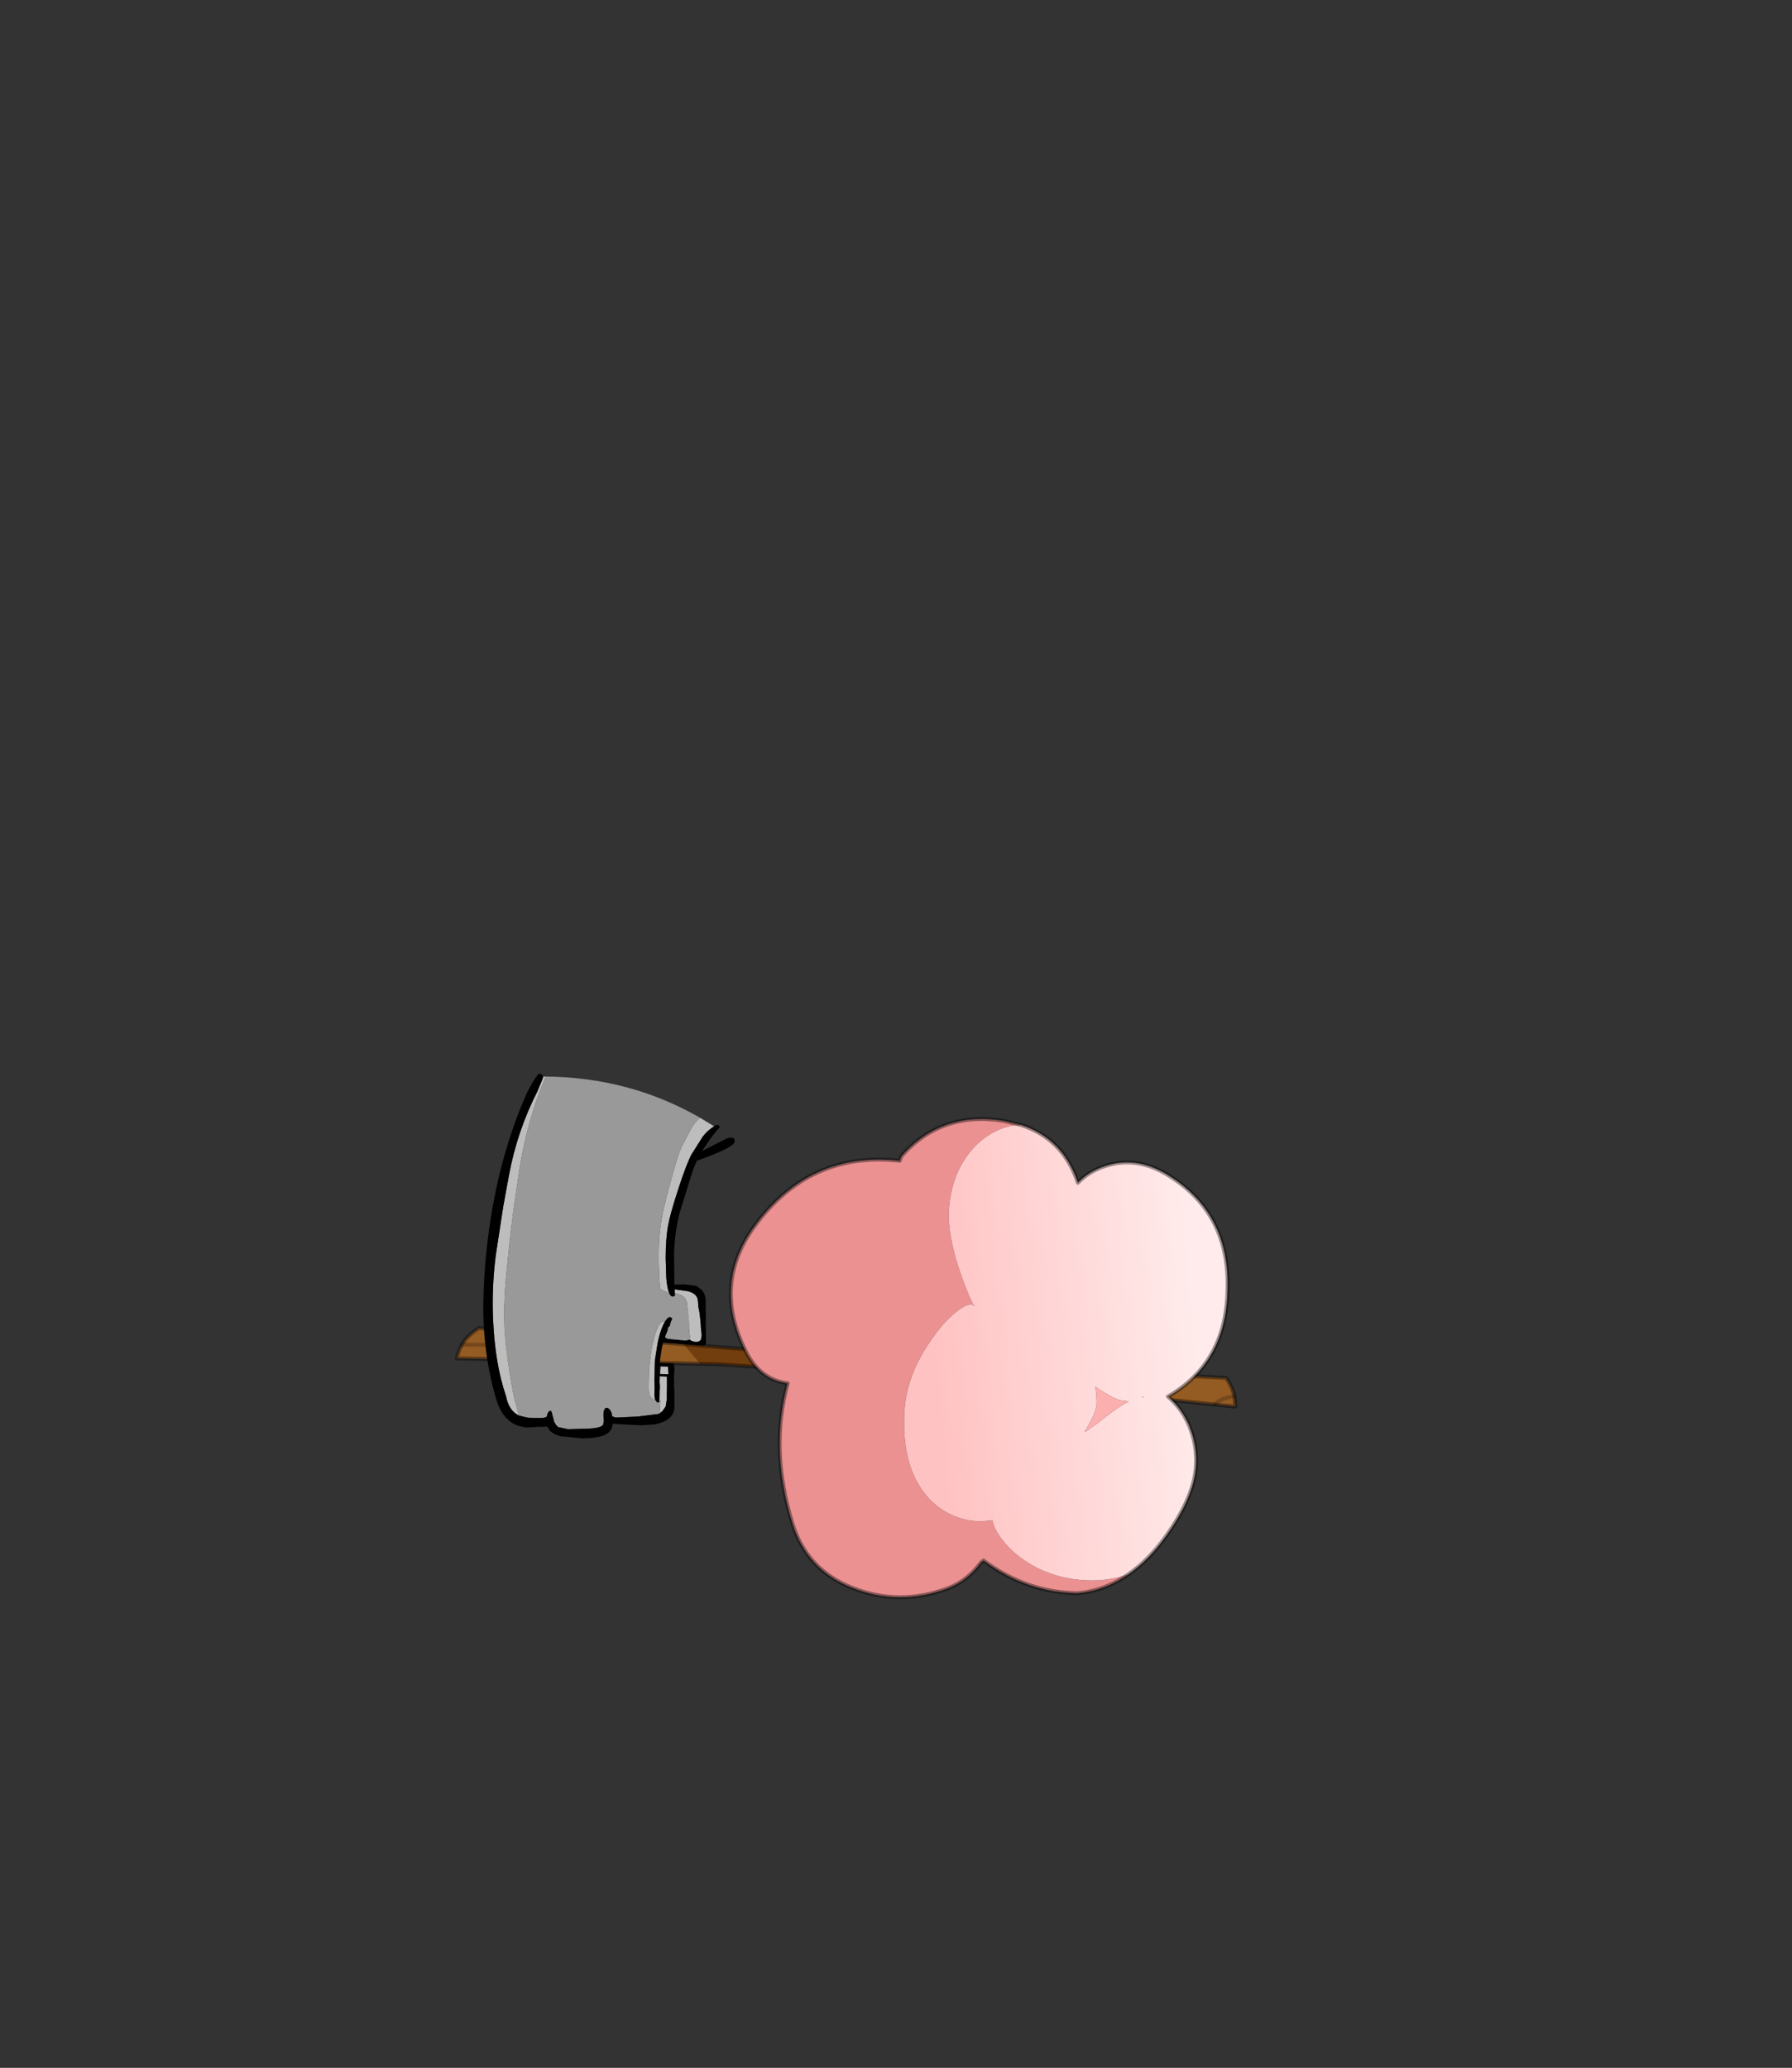 <?xml version="1.0" encoding="UTF-8" standalone="no"?>
<svg xmlns:xlink="http://www.w3.org/1999/xlink" height="531.5px" width="460.6px" xmlns="http://www.w3.org/2000/svg">
  <rect width="100%" height="100%" fill="#333333" stroke="none"/>
  <g transform="matrix(1.0, 0.0, 0.0, 1.0, 193.65, 334.05)">
    <use height="135.1" transform="matrix(1.0, 0.0, 0.0, 1.0, -76.75, -58.1)" width="201.15" xlink:href="#shape0"/>
  </g>
  <defs>
    <g id="shape0" transform="matrix(1.0, 0.0, 0.0, 1.0, 76.75, 58.1)">
      <path d="M-16.65 4.2 L-16.3 4.1 -16.2 4.1 Q-15.45 4.2 -15.45 5.7 L-15.2 5.7 -15.25 4.7 Q-15.3 4.05 -15.0 3.8 -14.25 3.2 -13.95 3.95 L-13.75 5.2 -13.55 6.7 -13.3 9.05 Q-13.3 9.65 -13.45 10.1 L-13.65 10.45 Q-14.0 10.85 -14.65 10.85 -15.7 10.85 -16.2 10.4 L-16.35 10.25 -16.4 10.15 -16.4 10.1 -16.3 9.45 -16.5 8.35 -16.45 7.95 -16.55 7.55 -16.55 7.4 -16.55 6.15 -16.55 4.75 -16.65 4.2 M-21.8 19.6 L-21.95 21.65 Q-22.2 24.35 -22.7 24.35 -23.7 24.35 -23.45 23.05 L-23.2 21.15 -23.9 20.6 -23.95 20.0 -23.95 18.8 -23.8 17.15 -21.95 17.2 -21.8 19.5 -21.8 19.6" fill="#bdbdbd" fill-rule="evenodd" stroke="none"/>
      <path d="M-13.55 6.7 L-13.7 2.65 Q-13.7 1.75 -13.35 1.6 -12.9 1.4 -12.65 1.8 L-12.45 2.45 Q-12.3 3.6 -12.3 4.85 L-12.2 9.65 -12.2 11.15 Q-12.35 11.85 -13.2 11.85 L-16.2 11.75 -20.55 11.35 -23.55 11.15 -23.95 10.6 Q-22.75 6.25 -21.55 6.25 L-21.4 6.25 -21.7 6.85 -22.15 7.7 -22.8 9.15 -22.7 9.65 -22.3 9.95 -22.3 10.0 -22.0 10.05 -21.95 10.05 -21.55 10.1 -17.55 10.5 -16.55 10.3 -16.35 10.25 -16.2 10.4 Q-15.7 10.85 -14.65 10.85 -14.0 10.85 -13.65 10.45 L-13.45 10.35 -13.45 10.1 Q-13.3 9.65 -13.3 9.05 L-13.55 6.7 M-23.8 17.15 Q-24.3 17.0 -24.3 16.55 -24.3 16.1 -23.85 15.9 L-23.1 15.6 -21.7 15.75 -21.05 15.75 -20.55 16.4 Q-20.3 16.8 -20.3 17.95 L-20.45 20.05 -20.35 21.1 Q-20.35 22.0 -20.95 22.0 -22.0 22.0 -21.7 20.85 L-21.8 19.6 -21.8 19.5 -21.95 17.2 -23.8 17.15" fill="#000000" fill-rule="evenodd" stroke="none"/>
      <path d="M-21.4 6.25 L-21.35 6.2 Q-20.85 5.05 -20.15 4.9 -19.45 4.8 -19.45 5.5 L-19.75 6.15 -19.75 6.35 -18.1 6.25 -18.05 6.25 -17.8 5.75 -17.8 5.3 -18.05 3.7 -18.25 2.95 -18.45 2.2 Q-18.45 1.75 -18.0 1.5 -17.45 1.2 -17.1 1.85 L-16.8 3.25 -16.65 4.2 -16.55 4.75 -16.55 6.15 -16.55 7.4 -16.55 7.55 -16.45 7.95 -16.5 8.35 -16.3 9.45 -16.4 10.1 -16.4 10.15 -16.55 10.3 -17.55 10.5 -21.55 10.1 -21.95 10.05 -22.0 10.05 -22.3 9.95 -22.7 9.65 -22.8 9.15 -22.15 7.7 -21.7 6.85 -21.4 6.25" fill="#999999" fill-rule="evenodd" stroke="none"/>
      <path d="M123.65 24.85 Q122.1 24.95 120.45 25.65 119.25 26.2 118.6 26.95 119.25 26.2 120.45 25.65 122.1 24.95 123.65 24.85 L123.9 27.5 118.6 26.95 74.3 22.45 73.3 17.85 73.2 17.6 121.5 20.1 Q123.15 22.5 123.65 24.85 M-17.9 11.45 L-15.9 13.8 -13.6 16.5 -28.6 16.15 -76.25 15.1 Q-75.85 13.15 -74.9 11.55 -73.45 9.1 -70.55 7.3 L-17.9 11.45 M-28.6 16.15 Q-30.95 15.3 -33.9 14.65 -41.3 13.05 -54.8 12.15 L-69.25 11.6 -74.9 11.55 -69.25 11.6 -54.8 12.15 Q-41.3 13.05 -33.9 14.65 -30.95 15.3 -28.6 16.15" fill="#945b23" fill-rule="evenodd" stroke="none"/>
      <path d="M73.2 17.6 L73.3 17.85 74.3 22.45 66.0 21.55 -9.05 16.6 -13.6 16.5 -15.9 13.8 -17.9 11.45 32.55 15.55 73.2 17.6" fill="#733e0e" fill-rule="evenodd" stroke="none"/>
      <path d="M123.65 24.85 Q123.15 22.5 121.5 20.1 L73.2 17.6 32.55 15.55 -17.9 11.45 -70.55 7.3 Q-73.45 9.1 -74.9 11.55 -75.85 13.15 -76.25 15.1 L-28.6 16.15 -13.6 16.5 -9.05 16.6 66.0 21.55 74.3 22.45 118.6 26.95 123.9 27.5 123.65 24.85" fill="none" stroke="#000000" stroke-linecap="round" stroke-linejoin="round" stroke-opacity="0.4" stroke-width="1.0"/>
      <path d="M118.6 26.95 Q119.25 26.2 120.45 25.65 122.1 24.95 123.65 24.85 M-74.9 11.55 L-69.25 11.6 -54.8 12.15 Q-41.3 13.05 -33.9 14.65 -30.95 15.3 -28.6 16.15" fill="none" stroke="#000000" stroke-linecap="round" stroke-linejoin="round" stroke-opacity="0.212" stroke-width="1.0"/>
      <path d="M56.55 1.4 L56.75 1.45 57.0 1.65 56.65 1.6 56.55 1.4 M99.85 25.1 L100.25 24.8 100.2 25.1 99.85 25.1" fill="#ff9999" fill-rule="evenodd" stroke="none"/>
      <path d="M96.3 70.65 Q90.3 74.8 83.4 75.45 70.2 75.3 59.15 67.05 58.55 67.45 58.1 68.05 54.8 72.35 49.95 74.2 37.5 78.85 25.35 74.05 13.75 69.45 10.05 57.6 4.15 38.55 8.8 21.5 1.65 20.55 -2.0 13.2 -10.6 -3.9 0.25 -18.85 14.45 -38.3 37.6 -35.7 L38.05 -36.9 Q48.35 -48.55 64.35 -45.95 L68.8 -44.9 Q66.0 -44.9 63.25 -43.75 59.85 -42.3 57.15 -39.6 50.95 -33.3 50.25 -23.1 49.9 -17.15 52.7 -8.35 54.55 -2.7 56.55 1.4 L56.05 1.25 Q54.45 1.15 51.7 3.5 48.9 5.8 46.2 9.65 39.45 19.0 38.85 28.3 37.85 43.45 45.35 51.35 48.6 54.7 52.95 56.1 57.05 57.45 61.45 56.65 61.7 58.55 63.35 60.85 65.15 63.5 67.95 65.75 75.15 71.45 85.0 72.1 90.85 72.45 96.3 70.65" fill="#eb9191" fill-rule="evenodd" stroke="none"/>
      <path d="M68.8 -44.9 Q79.6 -41.4 83.4 -30.05 85.45 -32.15 88.05 -33.4 96.85 -37.55 105.75 -32.5 122.6 -22.7 121.85 -2.4 121.5 16.25 106.55 24.9 110.15 28.0 112.0 32.4 115.6 41.25 112.0 50.2 110.15 55.0 106.25 60.5 101.7 66.95 96.3 70.65 90.85 72.45 85.0 72.1 75.15 71.45 67.95 65.75 65.15 63.5 63.35 60.85 61.7 58.55 61.45 56.65 57.05 57.45 52.95 56.1 48.6 54.7 45.35 51.35 37.85 43.45 38.85 28.3 39.45 19.0 46.2 9.65 48.9 5.8 51.7 3.5 54.45 1.15 56.05 1.25 L56.55 1.4 Q54.55 -2.7 52.7 -8.35 49.9 -17.15 50.25 -23.1 50.95 -33.3 57.15 -39.6 59.85 -42.3 63.25 -43.75 66.0 -44.9 68.8 -44.9 M56.55 1.4 L56.65 1.6 57.0 1.65 56.75 1.45 56.55 1.4 M85.1 34.1 L87.95 32.1 92.0 29.0 Q94.55 27.1 96.5 26.15 L95.35 26.05 Q93.6 25.95 90.45 24.05 89.0 23.15 87.85 22.3 88.3 24.85 88.2 27.05 88.1 28.45 86.9 30.85 L85.1 34.1 M99.85 25.1 L100.2 25.1 100.25 24.8 99.85 25.1" fill="url(#gradient0)" fill-rule="evenodd" stroke="none"/>
      <path d="M85.1 34.1 L86.9 30.85 Q88.1 28.45 88.2 27.05 88.3 24.85 87.85 22.3 89.0 23.15 90.45 24.05 93.6 25.95 95.35 26.05 L96.5 26.15 Q94.55 27.1 92.0 29.0 L87.95 32.1 85.1 34.1" fill="#fcafaf" fill-rule="evenodd" stroke="none"/>
      <path d="M68.8 -44.9 Q79.6 -41.4 83.4 -30.05 85.45 -32.15 88.05 -33.4 96.85 -37.55 105.75 -32.5 122.6 -22.7 121.85 -2.4 121.5 16.25 106.55 24.9 110.15 28.0 112.0 32.4 115.6 41.25 112.0 50.2 110.15 55.0 106.25 60.5 101.7 66.95 96.3 70.65 90.3 74.8 83.4 75.45 70.2 75.3 59.15 67.05 58.55 67.45 58.1 68.05 54.8 72.35 49.95 74.2 37.5 78.85 25.35 74.05 13.75 69.45 10.05 57.6 4.15 38.55 8.8 21.5 1.65 20.55 -2.0 13.2 -10.6 -3.9 0.25 -18.85 14.45 -38.3 37.6 -35.7 L38.05 -36.9 Q48.35 -48.55 64.35 -45.95 L68.8 -44.9 Z" fill="none" stroke="#000000" stroke-linecap="round" stroke-linejoin="round" stroke-opacity="0.4" stroke-width="1.0"/>
      <path d="M-54.05 -57.35 L-53.4 -57.35 -53.65 -56.7 Q-58.2 -45.75 -60.1 -33.7 L-61.4 -24.9 Q-62.4 -18.2 -63.5 -6.65 -64.65 4.9 -63.35 13.95 -62.1 22.95 -61.3 25.95 L-60.25 29.8 Q-62.85 28.55 -63.55 24.95 -65.1 20.35 -65.9 15.35 -67.95 2.0 -66.2 -11.55 L-64.3 -23.95 -62.8 -32.15 Q-60.7 -43.35 -55.55 -53.5 -54.05 -56.95 -54.05 -57.3 L-54.05 -57.35 M-13.7 -46.75 L-10.1 -44.55 -10.65 -44.2 Q-12.15 -43.1 -13.05 -41.85 L-15.9 -37.35 Q-17.25 -34.8 -19.3 -28.45 -21.35 -22.2 -21.9 -19.2 -22.55 -15.75 -22.55 -10.65 L-22.4 -5.75 Q-22.2 -3.05 -21.7 -1.85 L-22.3 -1.95 -23.55 -2.5 -23.95 -2.85 -24.2 -5.3 -24.35 -10.55 Q-24.35 -16.05 -23.75 -19.75 -23.3 -23.0 -21.45 -29.7 -19.65 -36.55 -18.45 -39.3 L-15.9 -44.15 Q-15.1 -45.5 -13.8 -46.7 L-13.7 -46.75 M-13.5 6.8 L-16.4 6.8 -17.0 1.35 Q-17.1 -1.15 -20.0 -1.6 L-20.2 -1.6 -20.25 -2.65 -17.65 -2.3 Q-14.4 -1.9 -14.25 0.4 L-14.15 1.8 -13.9 3.05 -13.7 4.65 -13.5 6.75 -13.5 6.8 M-22.8 5.75 L-23.3 6.75 Q-24.1 8.55 -24.65 11.3 L-25.3 15.4 -25.4 19.05 -25.45 20.65 -25.4 22.8 -25.45 24.7 -25.25 25.75 -25.6 25.65 -26.05 25.4 -26.45 24.95 -26.7 24.45 -26.9 23.3 -26.9 23.15 -26.9 21.4 -26.8 17.5 -26.2 13.05 Q-25.7 10.1 -25.0 8.15 -23.95 5.25 -22.8 5.65 L-22.8 5.75 M-24.15 25.95 L-24.1 23.0 -24.05 23.0 -24.05 22.75 -24.05 22.2 -24.15 20.95 -24.1 20.65 -24.1 19.7 -22.25 19.8 -22.25 25.55 -22.55 27.45 -23.35 28.6 -24.15 29.25 -23.9 26.0 -24.15 25.95 M-50.2 32.75 L-50.3 32.65 -50.95 31.85 -50.55 31.65 Q-50.3 32.0 -50.2 32.75" fill="#bdbdbd" fill-rule="evenodd" stroke="none"/>
      <path d="M-53.4 -57.35 Q-31.8 -57.15 -13.7 -46.75 L-13.8 -46.7 Q-15.1 -45.5 -15.9 -44.15 L-18.45 -39.3 Q-19.65 -36.55 -21.45 -29.7 -23.3 -23.0 -23.75 -19.75 -24.35 -16.05 -24.35 -10.55 L-24.2 -5.3 -23.95 -2.85 -23.55 -2.5 -22.3 -1.95 -21.7 -1.85 Q-21.35 -0.85 -20.8 -0.85 -20.15 -0.85 -20.2 -1.1 L-20.2 -1.6 -20.0 -1.6 Q-17.1 -1.15 -17.0 1.35 L-16.4 6.8 -19.6 6.8 -20.8 6.5 -21.4 6.7 -21.45 6.4 -21.15 5.5 -20.9 4.9 -20.9 4.8 Q-21.1 4.5 -21.6 4.5 L-21.65 4.5 Q-22.25 4.8 -22.8 5.75 L-22.8 5.65 Q-23.95 5.25 -25.0 8.15 -25.7 10.1 -26.2 13.05 L-26.8 17.5 -26.9 21.4 -26.9 23.15 -26.9 23.3 -26.7 24.45 -26.45 24.95 -26.05 25.4 -25.6 25.65 -25.25 25.75 -24.7 26.45 -24.15 26.25 -24.15 25.95 -23.9 26.0 -24.15 29.25 -24.5 29.4 -29.8 30.05 -35.45 30.3 -36.25 30.0 -36.3 30.0 -36.45 29.15 Q-36.8 28.15 -37.45 27.85 -38.15 27.55 -38.45 28.65 -38.65 29.35 -38.45 30.95 -38.55 32.1 -38.75 32.3 -39.75 33.2 -44.05 33.2 L-47.65 33.3 -50.2 32.75 Q-50.3 32.0 -50.55 31.65 L-50.95 31.85 -51.05 31.7 -51.3 31.2 -51.3 31.05 -51.6 29.9 -51.65 29.9 -51.65 29.85 Q-51.75 28.95 -52.05 28.55 -52.85 28.55 -53.1 30.05 -53.55 30.4 -54.5 30.4 L-55.6 30.4 -57.9 30.35 -60.25 29.8 -61.3 25.95 Q-62.1 22.95 -63.35 13.95 -64.65 4.9 -63.5 -6.65 -62.4 -18.2 -61.4 -24.9 L-60.1 -33.7 Q-58.2 -45.75 -53.65 -56.7 L-53.4 -57.35" fill="#999999" fill-rule="evenodd" stroke="none"/>
      <path d="M-21.4 6.7 Q-21.85 6.9 -22.0 7.25 L-22.05 7.95 -23.05 10.3 -23.6 12.75 -24.0 15.5 -24.1 19.05 -23.85 19.1 -21.85 19.15 -21.1 19.15 Q-20.7 19.2 -20.6 19.35 L-20.5 19.75 -20.45 21.55 Q-20.3 22.65 -20.3 25.2 L-20.3 27.55 Q-20.3 29.15 -21.4 30.25 -22.7 31.55 -25.35 32.05 L-28.8 32.3 -36.2 31.9 Q-36.25 32.65 -36.45 33.2 L-37.05 34.0 Q-37.6 34.5 -38.5 34.9 -40.5 35.65 -44.1 35.65 L-49.6 35.1 Q-51.5 34.55 -52.4 33.6 L-53.0 32.6 -54.35 32.7 -55.6 32.7 -58.0 32.85 Q-63.5 32.55 -65.7 26.8 L-66.3 24.95 Q-69.7 12.8 -69.4 0.15 -69.15 -12.0 -67.0 -23.95 -65.15 -34.45 -61.65 -44.5 -60.05 -49.1 -58.05 -53.5 -55.65 -58.1 -54.9 -58.1 L-54.35 -57.85 -54.3 -57.8 -54.05 -57.35 -54.05 -57.3 Q-54.05 -56.95 -55.55 -53.5 -60.7 -43.35 -62.8 -32.15 L-64.3 -23.95 -66.2 -11.55 Q-67.95 2.0 -65.9 15.35 -65.1 20.35 -63.55 24.95 -62.85 28.55 -60.25 29.8 L-57.9 30.35 -55.6 30.4 -54.5 30.4 Q-53.55 30.4 -53.1 30.05 -52.85 28.55 -52.05 28.55 -51.75 28.95 -51.65 29.85 L-51.65 29.9 -51.6 29.9 -51.3 31.05 -51.3 31.2 -51.05 31.7 -50.95 31.85 -50.3 32.65 -50.2 32.75 -47.65 33.3 -44.05 33.2 Q-39.75 33.2 -38.75 32.3 -38.55 32.1 -38.45 30.95 -38.65 29.35 -38.45 28.65 -38.15 27.55 -37.45 27.85 -36.8 28.15 -36.45 29.15 L-36.3 30.0 -36.25 30.0 -35.45 30.3 -29.8 30.05 -24.5 29.4 -24.15 29.25 -23.35 28.6 -22.55 27.45 -22.25 25.55 -22.25 19.8 -24.1 19.7 -24.1 20.65 -24.15 20.95 -24.05 22.2 -24.05 22.75 -24.05 23.0 -24.1 23.0 -24.15 25.95 -24.15 26.25 -24.7 26.45 -25.25 25.75 -25.45 24.7 -25.4 22.8 -25.45 20.65 -25.4 19.05 -25.3 15.4 -24.65 11.3 Q-24.1 8.55 -23.3 6.75 L-22.8 5.75 Q-22.25 4.8 -21.65 4.5 L-21.6 4.5 Q-21.1 4.5 -20.9 4.8 L-20.9 4.9 -21.15 5.5 -21.45 6.4 -21.4 6.7 M-10.1 -44.55 Q-8.7 -45.5 -8.7 -44.05 -8.7 -44.55 -11.25 -41.1 L-13.2 -38.2 -10.15 -39.75 -6.95 -41.4 Q-4.8 -42.15 -4.8 -40.7 -4.8 -39.15 -14.55 -35.7 L-15.55 -33.3 -18.9 -22.55 Q-20.2 -17.7 -20.4 -11.8 L-20.3 -3.85 -17.7 -3.95 -14.65 -3.55 -13.3 -2.5 Q-12.5 -1.65 -12.3 -0.35 L-12.25 1.2 -12.25 4.3 Q-12.2 5.25 -12.3 5.95 L-12.4 6.85 -13.5 6.8 -13.5 6.75 -13.7 4.65 -13.9 3.05 -14.15 1.8 -14.25 0.4 Q-14.4 -1.9 -17.65 -2.3 L-20.25 -2.65 -20.2 -1.6 -20.2 -1.1 Q-20.15 -0.85 -20.8 -0.85 -21.35 -0.85 -21.7 -1.85 -22.2 -3.05 -22.4 -5.75 L-22.55 -10.65 Q-22.55 -15.75 -21.9 -19.2 -21.35 -22.2 -19.3 -28.45 -17.25 -34.8 -15.9 -37.35 L-13.05 -41.85 Q-12.15 -43.1 -10.65 -44.2 L-10.1 -44.55" fill="#000000" fill-rule="evenodd" stroke="none"/>
    </g>
    <linearGradient gradientTransform="matrix(0.041, -0.003, 0.004, 0.049, 80.3, 13.8)" gradientUnits="userSpaceOnUse" id="gradient0" spreadMethod="pad" x1="-819.2" x2="819.2">
      <stop offset="0.0" stop-color="#ffc2c2"/>
      <stop offset="1.0" stop-color="#ffebeb"/>
    </linearGradient>
  </defs>
</svg>
